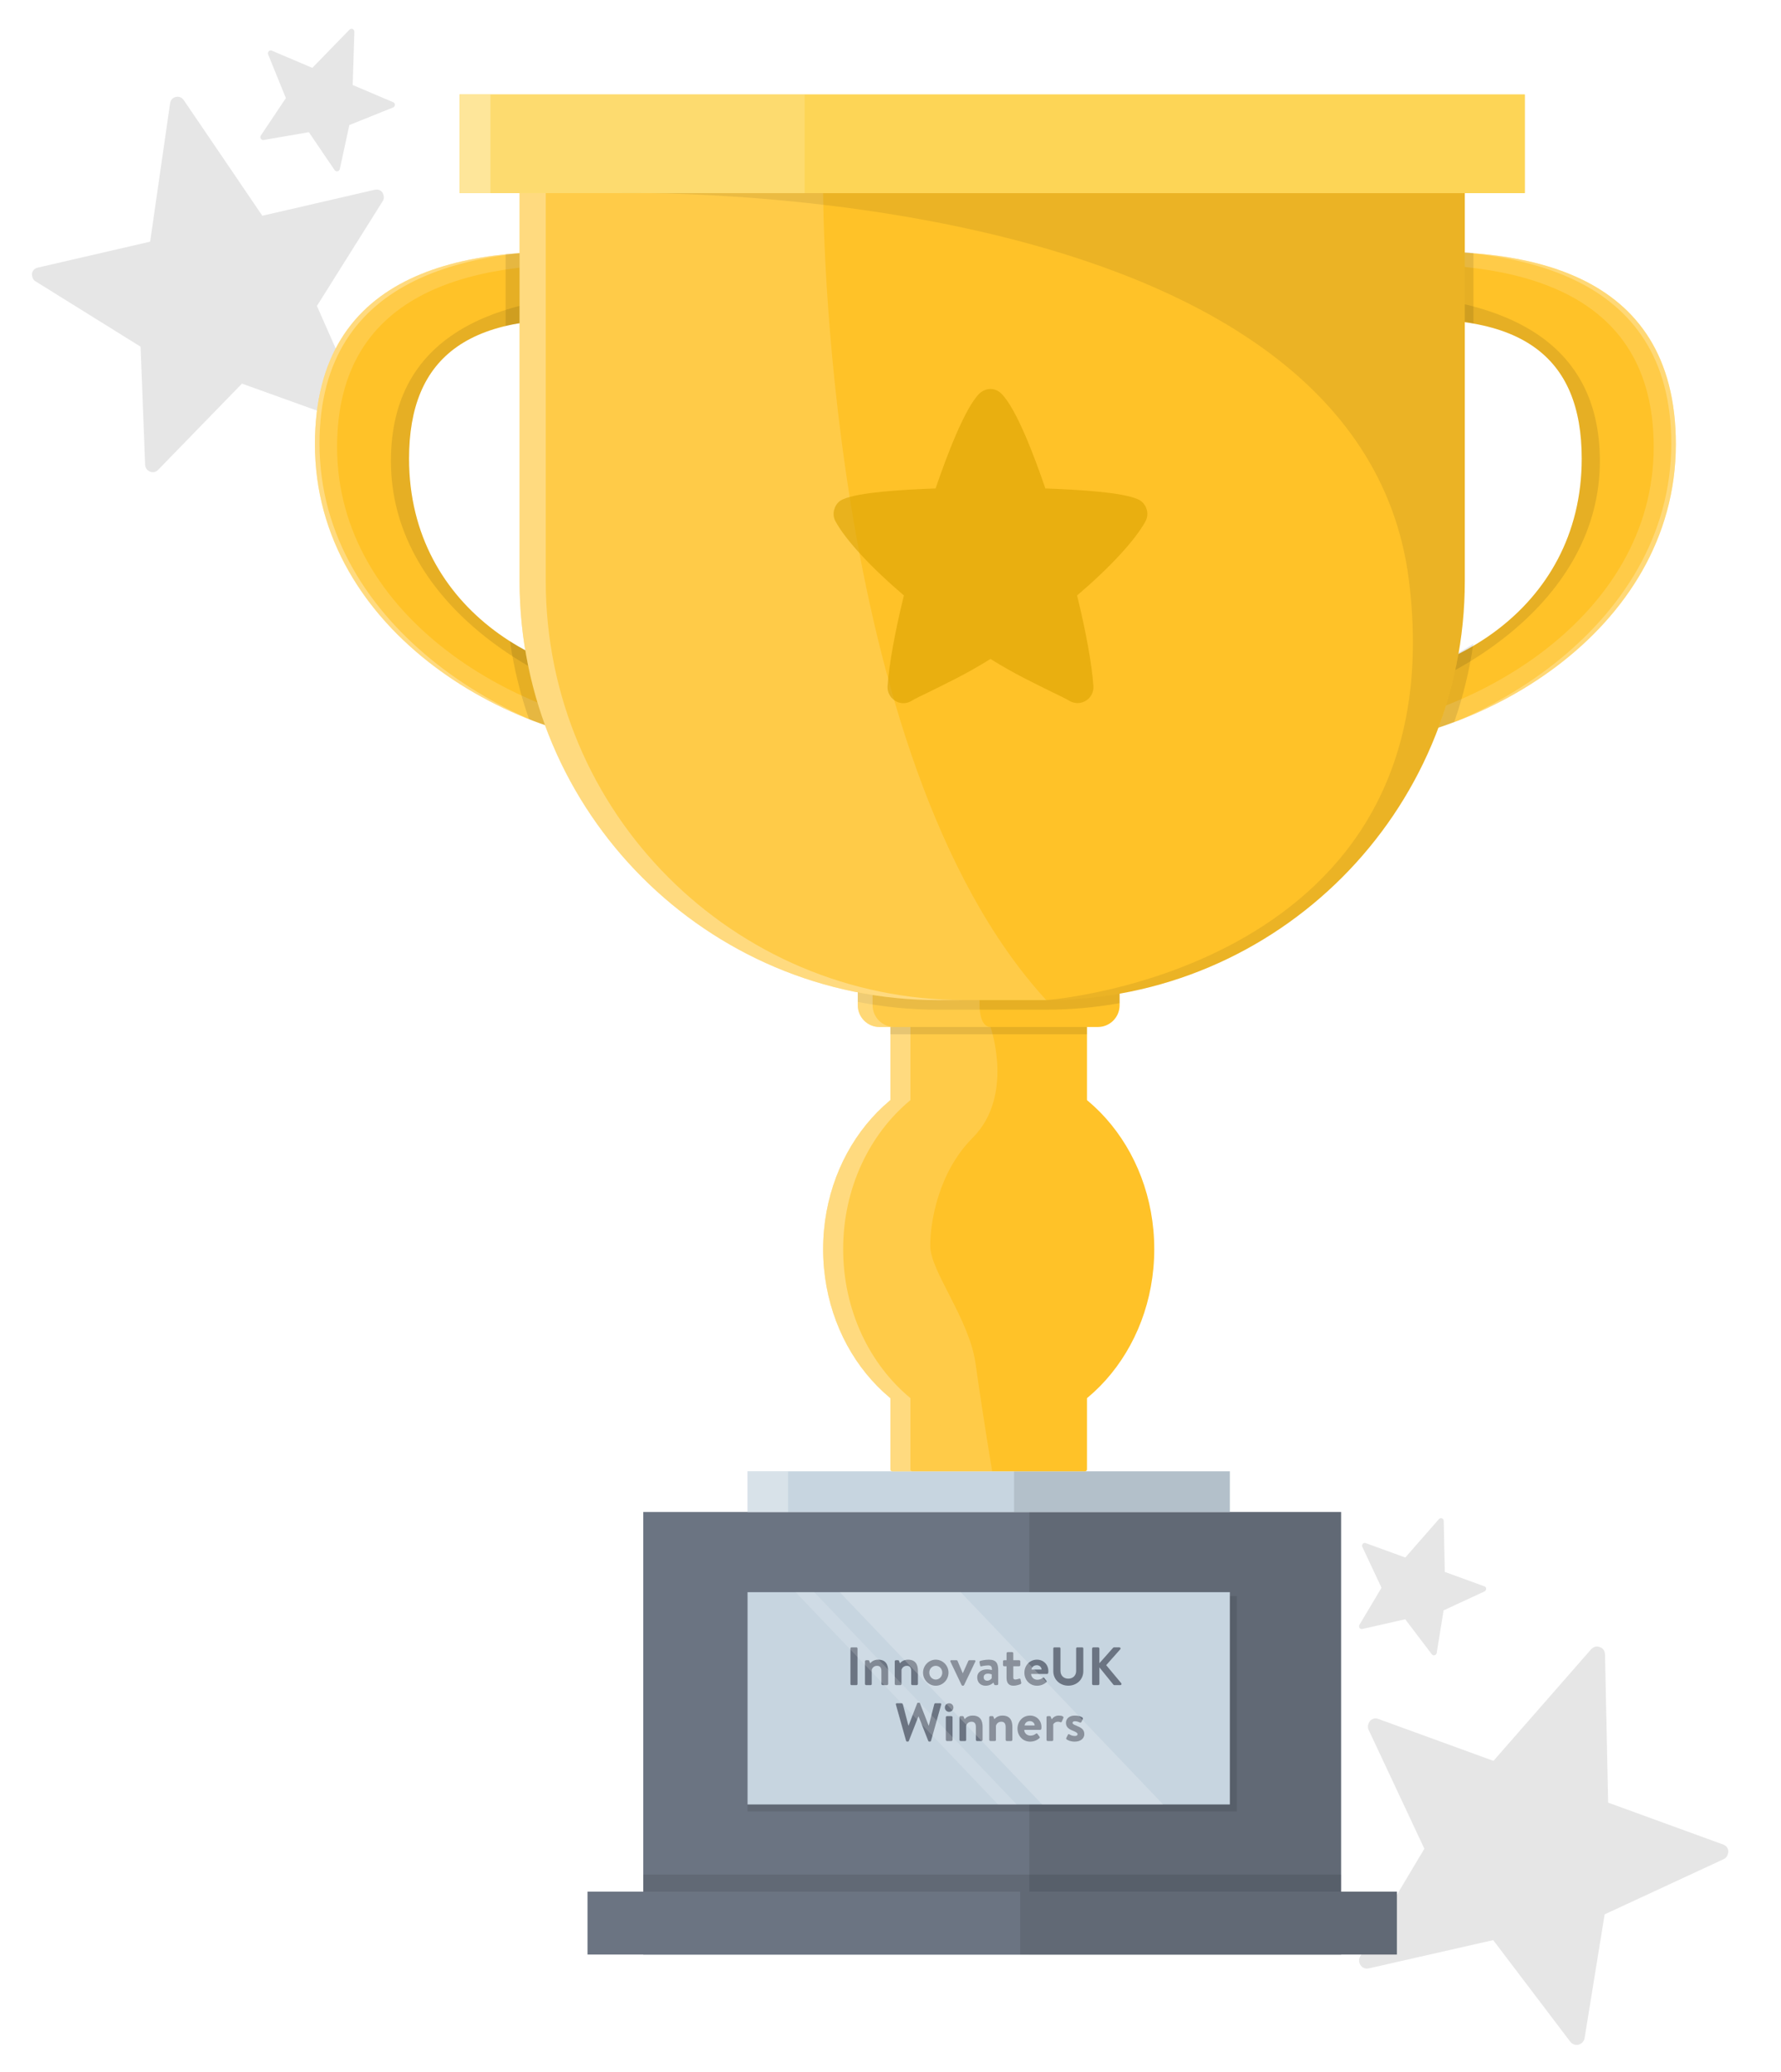 <svg xmlns="http://www.w3.org/2000/svg" width="774" height="900" viewBox="0 0 774 900">
  <defs>
    <filter id="a" width="200%" height="200%" x="-50%" y="-50%" filterUnits="objectBoundingBox">
      <feOffset in="SourceAlpha" result="shadowOffsetOuter1"/>
      <feGaussianBlur stdDeviation="5" in="shadowOffsetOuter1" result="shadowBlurOuter1"/>
      <feColorMatrix values="0 0 0 0 0 0 0 0 0 0 0 0 0 0 0 0 0 0 0.15 0" in="shadowBlurOuter1" result="shadowMatrixOuter1"/>
      <feMerge>
        <feMergeNode in="shadowMatrixOuter1"/>
        <feMergeNode in="SourceGraphic"/>
      </feMerge>
    </filter>
  </defs>
  <g fill="none" fill-rule="evenodd">
    <g fill="#000000" opacity=".1">
      <path d="M171.458,104.423 L133.358,142.353 L142.998,192.902 C143.151,194.278 142.666,195.374 141.544,196.19 C141.034,196.547 140.422,196.725 139.708,196.725 C139.045,196.725 138.458,196.547 137.948,196.19 L94.034,167.895 L50.119,196.19 C48.895,196.955 47.697,196.955 46.524,196.19 C45.402,195.374 44.917,194.278 45.07,192.902 L54.71,142.353 L16.61,104.423 C15.743,103.607 15.488,102.409 15.845,100.829 C16.406,99.503 17.451,98.84 18.982,98.84 L69.016,98.84 L90.974,42.251 C91.586,40.823 92.606,40.109 94.034,40.109 C95.462,40.109 96.482,40.823 97.094,42.251 L119.051,98.84 L169.086,98.84 C170.616,98.84 171.662,99.503 172.223,100.829 C172.58,102.409 172.325,103.607 171.458,104.423 L171.458,104.423 Z" transform="rotate(-13 94.034 118.436)"/>
      <path d="M171.083,34.735 L156.568,49.185 L160.241,68.442 C160.299,68.966 160.114,69.384 159.687,69.694 C159.493,69.83 159.259,69.898 158.987,69.898 C158.735,69.898 158.511,69.83 158.317,69.694 L141.588,58.915 L124.858,69.694 C124.392,69.986 123.935,69.986 123.489,69.694 C123.061,69.384 122.877,68.966 122.935,68.442 L126.607,49.185 L112.093,34.735 C111.763,34.425 111.665,33.968 111.801,33.366 C112.015,32.861 112.413,32.609 112.996,32.609 L132.057,32.609 L140.422,11.051 C140.655,10.507 141.044,10.235 141.588,10.235 C142.132,10.235 142.52,10.507 142.753,11.051 L151.118,32.609 L170.179,32.609 C170.762,32.609 171.16,32.861 171.374,33.366 C171.51,33.968 171.413,34.425 171.083,34.735 L171.083,34.735 Z" transform="rotate(23 141.588 40.074)"/>
      <path d="M748.928,778.596 L708.539,818.805 L718.758,872.391 C718.92,873.85 718.407,875.012 717.217,875.877 C716.676,876.255 716.028,876.444 715.271,876.444 C714.568,876.444 713.946,876.255 713.405,875.877 L666.852,845.882 L620.299,875.877 C619.002,876.687 617.731,876.687 616.487,875.877 C615.298,875.012 614.784,873.85 614.946,872.391 L625.165,818.805 L584.776,778.596 C583.857,777.731 583.587,776.461 583.965,774.785 C584.56,773.38 585.668,772.678 587.29,772.678 L640.332,772.678 L663.608,712.688 C664.257,711.174 665.338,710.418 666.852,710.418 C668.366,710.418 669.448,711.174 670.096,712.688 L693.373,772.678 L746.414,772.678 C748.036,772.678 749.145,773.38 749.739,774.785 C750.118,776.461 749.847,777.731 748.928,778.596 L748.928,778.596 Z" transform="rotate(20 666.852 793.451)"/>
      <path d="M645.127,681.266 L631.217,695.114 L634.737,713.568 C634.792,714.07 634.616,714.47 634.206,714.768 C634.02,714.899 633.796,714.964 633.536,714.964 C633.294,714.964 633.079,714.899 632.893,714.768 L616.861,704.438 L600.829,714.768 C600.382,715.047 599.944,715.047 599.516,714.768 C599.106,714.47 598.929,714.07 598.985,713.568 L602.505,695.114 L588.595,681.266 C588.278,680.968 588.185,680.531 588.316,679.954 C588.521,679.47 588.902,679.228 589.461,679.228 L607.728,679.228 L615.744,658.568 C615.967,658.047 616.34,657.786 616.861,657.786 C617.382,657.786 617.755,658.047 617.978,658.568 L625.994,679.228 L644.261,679.228 C644.82,679.228 645.201,679.47 645.406,679.954 C645.536,680.531 645.443,680.968 645.127,681.266 L645.127,681.266 Z" transform="rotate(20 616.86 686.382)"/>
    </g>
    <g filter="url(#a)" transform="translate(136.867 41.058)">
      <polygon fill="#6B7482" points="142.691 807.931 445.958 807.931 445.958 615.696 142.691 615.696"/>
      <polygon fill="#000000" fill-opacity=".1" points="310.464 807.931 445.958 807.931 445.958 615.696 310.464 615.696"/>
      <polygon fill="#000000" fill-opacity=".1" points="188.002 745.771 400.647 745.771 400.647 652.238 188.002 652.238"/>
      <polygon fill="#C7D5E0" points="188.002 742.735 397.615 742.735 397.615 650.535 188.002 650.535"/>
      <polygon fill="#C7D5E0" points="188.002 615.696 397.615 615.696 397.615 598.03 188.002 598.03"/>
      <polygon fill="#000000" fill-opacity=".1" points="303.835 615.696 397.615 615.696 397.615 598.03 303.835 598.03"/>
      <path fill="#FFC228" d="M334.697,598.029 L250.917,598.029 C250.465,598.029 250.098,597.662 250.098,597.207 L250.098,403.278 C250.098,402.826 250.465,402.459 250.917,402.459 L334.697,402.459 C335.149,402.459 335.519,402.826 335.519,403.278 L335.519,597.207 C335.519,597.662 335.149,598.029 334.697,598.029"/>
      <path fill="#FFC228" d="M220.856 501.53C220.856 545.955 253.069 581.965 292.807 581.965 332.544 581.965 364.76 545.955 364.76 501.53 364.76 457.105 332.544 421.094 292.807 421.094 253.069 421.094 220.856 457.105 220.856 501.53M340.272 405.031L245.343 405.031C240.136 405.031 235.915 400.806 235.915 395.594L235.915 382.494C235.915 382.041 236.281 381.674 236.733 381.674L348.882 381.674C349.334 381.674 349.701 382.041 349.701 382.494L349.701 395.594C349.701 400.806 345.479 405.031 340.272 405.031"/>
      <path fill="#000000" fill-opacity=".1" d="M348.882,380.535 L236.733,380.535 C236.281,380.535 235.915,380.902 235.915,381.357 L235.915,394.136 C247.217,396.337 258.887,397.527 270.836,397.527 L317.812,397.527 C328.69,397.527 339.326,396.516 349.679,394.682 C349.679,394.607 349.704,394.534 349.704,394.455 L349.704,381.357 C349.704,380.902 349.334,380.535 348.882,380.535"/>
      <path fill="#FFFFFF" d="M293.584,405.031 L250.098,405.031 L250.098,436.804 C232.363,451.453 220.857,474.985 220.857,501.529 C220.857,528.073 232.363,551.605 250.098,566.257 L250.098,597.208 C250.098,597.663 250.465,598.03 250.917,598.03 L294.324,598.03 C294.324,598.03 290.518,575.499 287.097,551.235 C284.355,531.779 267.494,511.206 267.409,500.236 C267.33,490.022 270.851,468.171 285.823,453.183 C304.116,434.874 293.584,405.031 293.584,405.031" opacity=".15"/>
      <polygon fill="#000000" fill-opacity=".1" points="142.691 807.931 445.958 807.931 445.958 773.198 142.691 773.198"/>
      <polygon fill="#6B7482" points="118.453 807.931 470.196 807.931 470.196 780.619 118.453 780.619"/>
      <polygon fill="#000000" fill-opacity=".1" points="306.492 807.931 470.196 807.931 470.196 780.619 306.492 780.619"/>
      <polygon fill="#FFFFFF" points="188.002 615.696 205.652 615.696 205.652 598.03 188.002 598.03" opacity=".3"/>
      <path fill="#FFFFFF" d="M258.798,597.208 L258.798,566.254 C241.063,551.606 229.557,528.073 229.557,501.529 C229.557,474.986 241.063,451.453 258.798,436.805 L258.798,405.031 L250.097,405.031 L250.097,436.805 C232.362,451.453 220.856,474.986 220.856,501.529 C220.856,528.073 232.362,551.606 250.097,566.254 L250.097,597.208 C250.097,597.66 250.464,598.031 250.919,598.031 L259.62,598.031 C259.165,598.031 258.798,597.66 258.798,597.208" opacity=".3"/>
      <path fill="#FFFFFF" d="M288.827,395.593 L288.827,386.378 L235.913,386.378 L235.913,395.593 C235.913,400.804 240.135,405.029 245.342,405.029 L293.582,405.029 C289.773,405.029 288.827,399.278 288.827,395.593" opacity=".15"/>
      <path fill="#FFFFFF" d="M242.357,395.593 L242.357,382.495 C242.357,382.04 242.724,381.673 243.179,381.673 L236.735,381.673 C236.28,381.673 235.913,382.04 235.913,382.495 L235.913,395.593 C235.913,400.804 240.135,405.029 245.342,405.029 L251.786,405.029 C246.579,405.029 242.357,400.804 242.357,395.593" opacity=".25"/>
      <path fill="#FFC228" d="M40.902,158.16 C40.902,114.148 66.495,92.142 131.697,98.968 L131.697,69.356 C66.495,64.065 0,75.721 0,151.88 C0,233.675 87.126,283.366 152.547,283.366 L152.547,255.289 C102.387,258.109 40.902,224.772 40.902,158.16"/>
      <path fill="#FFFFFF" d="M9.626,153.099 C9.626,84.383 69.737,71.015 131.697,74.181 L131.697,69.355 C66.495,64.065 0,75.723 0,151.879 C0,233.677 87.126,283.365 152.547,283.365 L152.547,277.516 C88.53,273.221 9.626,226.975 9.626,153.099" opacity=".15"/>
      <path fill="#000000" fill-opacity=".1" d="M152.546,270.534 L152.546,255.288 C102.386,258.111 40.901,224.771 40.901,158.158 C40.901,114.146 66.494,92.141 131.697,98.967 L131.697,86.395 C78.84,87.73 33.022,104.091 33.022,159.218 C33.022,219.007 94.219,259.109 152.546,270.534"/>
      <path fill="#FFFFFF" d="M1.983,151.643 C1.983,77.217 69.739,64.945 131.697,68.108 L131.697,69.356 C66.494,64.065 -0.001,75.721 -0.001,151.88 C-0.001,233.675 87.125,283.366 152.546,283.366 L152.546,286.623 C88.532,282.328 1.983,231.766 1.983,151.643" opacity=".3"/>
      <polygon fill="#FDD556" points="62.874 42.819 525.776 42.819 525.776 0 62.874 0"/>
      <g transform="translate(437.72 67.121)">
        <path fill="#FFC228" d="M112.811,91.038 C112.811,47.027 87.218,25.021 22.015,31.847 L22.015,2.235 C87.218,-3.056 153.712,8.6 153.712,84.758 C153.712,166.554 66.587,216.245 1.166,216.245 L1.166,188.168 C51.326,190.988 112.811,157.651 112.811,91.038"/>
        <path fill="#FFFFFF" d="M144.087,85.978 C144.087,17.262 83.976,3.894 22.015,7.06 L22.015,2.234 C87.218,-3.057 153.712,8.602 153.712,84.758 C153.712,166.556 66.587,216.244 1.166,216.244 L1.166,210.395 C65.182,206.1 144.087,159.854 144.087,85.978" opacity=".15"/>
        <path fill="#000000" fill-opacity=".1" d="M1.167,203.413 L1.167,188.167 C51.327,190.99 112.812,157.65 112.812,91.037 C112.812,47.025 87.219,25.019 22.016,31.846 L22.016,19.274 C74.873,20.609 120.691,36.969 120.691,92.097 C120.691,151.886 59.494,191.988 1.167,203.413"/>
        <path fill="#FFFFFF" d="M151.73,84.522 C151.73,10.096 83.974,-2.176 22.016,0.987 L22.016,2.235 C87.219,-3.056 153.713,8.6 153.713,84.758 C153.713,166.554 66.587,216.245 1.166,216.245 L1.166,219.502 C65.18,215.207 151.73,164.644 151.73,84.522" opacity=".25"/>
        <path fill="#000000" fill-opacity=".1" d="M57.171,175.438 C54.903,174.212 52.668,172.919 50.487,171.532 C52.17,183.212 54.969,194.524 58.757,205.378 C61.059,206.289 63.373,207.142 65.693,207.952 C61.881,197.532 59.036,186.651 57.171,175.438" transform="matrix(-1 0 0 1 116.18 0)"/>
        <path fill="#000000" fill-opacity=".1" d="M65.755,1.243 C63.732,1.389 61.682,1.488 59.689,1.69 L59.689,32.318 C61.633,31.864 63.665,31.473 65.755,31.127 L65.755,1.243 Z" transform="matrix(-1 0 0 1 125.444 0)"/>
      </g>
      <path fill="#FFC228" d="M88.931,42.818 L499.717,42.818 L499.717,211.293 C499.717,311.84 418.274,393.353 317.814,393.353 L270.835,393.353 C170.371,393.353 88.931,311.84 88.931,211.293 L88.931,42.818 Z"/>
      <path fill="#FFFFFF" d="M88.931,42.818 L220.856,42.818 C220.856,42.818 220.856,287.667 317.814,393.353 L270.835,393.353 C170.371,393.353 88.931,311.84 88.931,211.293 L88.931,42.818 Z" opacity=".15"/>
      <polygon fill="#FDD556" points="62.874 42.819 525.776 42.819 525.776 0 62.874 0"/>
      <path fill="#FFFFFF" d="M100.304,211.291 L100.304,42.817 L88.932,42.817 L88.932,211.291 C88.932,311.842 170.371,393.352 270.835,393.352 L282.207,393.352 C181.744,393.352 100.304,311.842 100.304,211.291" opacity=".3"/>
      <polygon fill="#FFFFFF" points="62.874 42.819 212.821 42.819 212.821 0 62.874 0" opacity=".15"/>
      <polygon fill="#FFFFFF" points="62.87 42.819 76.272 42.819 76.272 0 62.87 0" opacity=".3"/>
      <path fill="#000000" fill-opacity=".1" d="M91.45 241.382C89.181 240.156 86.946 238.862 84.766 237.475 86.449 249.155 89.248 260.468 93.036 271.322 95.337 272.233 97.651 273.086 99.971 273.896 96.159 263.476 93.315 252.594 91.45 241.382M88.932 68.94C86.909 69.088 84.859 69.188 82.866 69.395L82.866 100.555C84.81 100.094 86.842 99.696 88.932 99.344L88.932 68.94z"/>
      <polygon fill="#000000" fill-opacity=".1" points="250.096 408.193 335.517 408.193 335.517 405.031 250.096 405.031"/>
      <path fill="#000000" fill-opacity=".08" d="M499.716,42.818 L499.716,42.818 L448.612,42.818 L131.697,42.818 C131.697,42.818 453.698,35.066 475.47,211.293 C496.377,380.535 317.813,393.353 317.813,393.353 C418.276,393.353 499.716,311.84 499.716,211.293 L499.716,42.83 L499.716,42.818 Z"/>
      <path fill="#DAA200" fill-opacity=".6" d="M360.899,185.463 C356.495,193.564 345.277,205.645 331.215,217.586 C335.051,233.22 337.608,247.149 338.317,256.957 C338.46,259.515 337.326,261.789 335.19,263.212 C334.056,263.923 332.78,264.347 331.5,264.347 C330.366,264.347 329.371,264.065 328.376,263.637 C325.962,262.217 323.266,260.936 320.564,259.658 C313.179,255.964 304.233,251.839 293.582,245.161 C282.934,251.839 273.988,255.964 266.603,259.658 C263.901,260.936 261.205,262.217 258.788,263.637 C256.659,264.772 253.963,264.633 251.974,263.212 C249.842,261.789 248.708,259.515 248.85,256.957 C249.56,247.149 252.116,233.22 255.95,217.586 C241.89,205.645 230.672,193.564 226.269,185.463 C225.277,183.757 225.135,181.626 225.844,179.778 C226.414,178.072 227.688,176.509 229.535,175.799 C236.352,172.812 254.245,171.677 269.724,171.109 C274.555,157.037 282.364,136.285 288.757,129.89 C290.176,128.609 291.881,127.899 293.582,127.899 C295.287,127.899 296.991,128.609 298.271,129.89 C304.803,136.285 312.612,157.037 317.443,171.109 C332.919,171.677 350.815,172.812 357.632,175.799 C359.337,176.509 360.753,178.072 361.323,179.778 C362.033,181.626 361.89,183.757 360.899,185.463"/>
      <g fill="#6B7482" transform="translate(231.296 673.697)">
        <path d="M1.431 1.25C1.431 1.016 1.64.803 1.873.803L4.054.803C4.287.803 4.5 1.016 4.5 1.25L4.5 16.763C4.5 16.997 4.287 17.209 4.054 17.209L1.873 17.209C1.64 17.209 1.431 16.997 1.431 16.763L1.431 1.25zM7.751 6.896C7.751 6.593 8.008 6.383 8.266 6.383L9.155 6.383C9.413 6.383 9.531 6.499 9.601 6.708L9.998 7.719C10.395 7.273 11.402 6.147 13.489 6.147 16.928 6.147 17.819 8.469 17.819 11.091L17.819 16.694C17.819 16.973 17.561 17.207 17.304 17.207L15.405 17.207C15.126 17.207 14.89 16.973 14.89 16.694L14.89 11.091C14.89 9.686 14.332 8.818 13.018 8.818 11.614 8.818 10.935 9.755 10.677 10.505L10.677 16.694C10.677 17.092 10.513 17.207 9.998 17.207L8.266 17.207C8.008 17.207 7.751 16.973 7.751 16.694L7.751 6.896zM20.69 6.896C20.69 6.593 20.948 6.383 21.205 6.383L22.094 6.383C22.352 6.383 22.47 6.499 22.54 6.708L22.937 7.719C23.334 7.273 24.341 6.147 26.428 6.147 29.867 6.147 30.758 8.469 30.758 11.091L30.758 16.694C30.758 16.973 30.501 17.207 30.243 17.207L28.344 17.207C28.065 17.207 27.829 16.973 27.829 16.694L27.829 11.091C27.829 9.686 27.271 8.818 25.958 8.818 24.554 8.818 23.874 9.755 23.616 10.505L23.616 16.694C23.616 17.092 23.453 17.207 22.937 17.207L21.205 17.207C20.948 17.207 20.69 16.973 20.69 16.694L20.69 6.896zM38.504 14.794C40.072 14.794 41.336 13.435 41.336 11.771 41.336 10.132 40.072 8.818 38.504 8.818 36.933 8.818 35.693 10.132 35.693 11.771 35.693 13.435 36.933 14.794 38.504 14.794M38.504 6.147C41.57 6.147 44.051 8.724 44.051 11.771 44.051 14.864 41.57 17.465 38.504 17.465 35.459 17.465 32.978 14.864 32.978 11.771 32.978 8.724 35.459 6.147 38.504 6.147M44.889 7.015C44.722 6.687 44.865 6.384 45.262 6.384L47.485 6.384C47.743 6.384 47.885 6.499 47.979 6.687L50.227 12.029 50.272 12.029 52.662 6.687C52.801 6.405 53.038 6.384 53.341 6.384L55.309 6.384C55.704 6.384 55.87 6.687 55.682 7.015L50.812 17.186C50.718 17.326 50.578 17.465 50.345 17.465L50.202 17.465C49.969 17.465 49.829 17.326 49.735 17.186L44.889 7.015zM60.897 15.286C61.858 15.286 62.701 14.537 62.844 14.139L62.844 12.546C62.844 12.546 62.116 12.218 61.248 12.218 60.008 12.218 59.329 12.804 59.329 13.766 59.329 14.676 59.893 15.286 60.897 15.286M60.83 10.366C61.928 10.366 62.91 10.67 62.91 10.67 62.959 9.286 62.561 8.633 61.412 8.633 60.43 8.633 59.001 8.842 58.37 9.028 58.019 9.146 57.806 8.891 57.761 8.56L57.527 7.343C57.43 6.942 57.642 6.757 57.879 6.687 58.113 6.593 59.823 6.147 61.579 6.147 64.948 6.147 65.649 7.905 65.649 10.858L65.649 16.692C65.649 16.974 65.415 17.208 65.133 17.208L64.342 17.208C64.151 17.208 64.011 17.138 63.872 16.834L63.568 16.109C62.935 16.716 61.858 17.466 60.172 17.466 58.019 17.466 56.52 16.085 56.52 13.766 56.52 11.841 58.088 10.366 60.83 10.366M69.275 9.007L68.22 9.007C67.941 9.007 67.728 8.749 67.728 8.491L67.728 6.897C67.728 6.594 67.941 6.381 68.22 6.381L69.275 6.381 69.275 3.382C69.275 3.1 69.533 2.866 69.79 2.866L71.71 2.866C71.992 2.866 72.201 3.1 72.201 3.382L72.201 6.381 74.731 6.381C75.013 6.381 75.246 6.594 75.246 6.897L75.246 8.491C75.246 8.749 75.013 9.007 74.731 9.007L72.201 9.007 72.201 13.881C72.201 14.607 72.553 14.771 73.093 14.771 73.56 14.771 74.449 14.513 74.731 14.419 75.034 14.303 75.292 14.443 75.34 14.701L75.647 16.131C75.713 16.41 75.598 16.622 75.34 16.765 74.964 16.974 73.421 17.466 72.295 17.466 69.885 17.466 69.275 15.848 69.275 13.975L69.275 9.007zM84.492 10.436C84.443 9.382 83.6 8.56 82.408 8.56 81.095 8.56 80.255 9.358 80.113 10.436L84.492 10.436zM82.478 6.147C85.289 6.147 87.443 8.232 87.443 11.161 87.443 11.325 87.418 11.701 87.394 11.865 87.37 12.145 87.112 12.357 86.878 12.357L79.949 12.357C79.973 13.693 81.071 14.864 82.642 14.864 83.718 14.864 84.467 14.467 84.959 14.069 85.217 13.856 85.499 13.835 85.662 14.069L86.575 15.286C86.763 15.499 86.787 15.757 86.53 15.99 85.59 16.786 84.258 17.465 82.502 17.465 79.269 17.465 77.022 14.888 77.022 11.796 77.022 8.748 79.269 6.147 82.478 6.147L82.478 6.147zM89.591 1.25C89.591 1.016 89.801.803 90.034.803L92.26.803C92.518.803 92.703 1.016 92.703 1.25L92.703 11.023C92.703 13.015 94.065 14.396 96.1 14.396 98.135 14.396 99.517 13.015 99.517 11.045L99.517 1.25C99.517 1.016 99.705.803 99.963.803L102.186.803C102.42.803 102.632 1.016 102.632 1.25L102.632 11.184C102.632 14.748 99.799 17.443 96.1 17.443 92.424 17.443 89.591 14.748 89.591 11.184L89.591 1.25zM106.44 1.367C106.44 1.06 106.674.802 107.004.802L109.063.802C109.367.802 109.624 1.06 109.624 1.367L109.624 7.692 115.526 1.039C115.617.921 115.76.802 115.972.802L118.313.802C118.759.802 118.992 1.297 118.686 1.646L112.572 8.536 119.132 16.389C119.365 16.692 119.177 17.208 118.71 17.208L116.157 17.208C115.923 17.208 115.784 17.114 115.735 17.044L109.624 9.498 109.624 16.647C109.624 16.95 109.367 17.208 109.063 17.208L107.004 17.208C106.674 17.208 106.44 16.95 106.44 16.647L106.44 1.367zM21.181 25.649C21.087 25.321 21.276 25.085 21.603 25.085L23.759 25.085C23.944 25.085 24.132 25.252 24.178 25.416L26.613 34.764 26.707 34.764 30.431 25.109C30.477 24.969 30.595 24.851 30.828 24.851L31.25 24.851C31.484 24.851 31.602 24.969 31.647 25.109L35.396 34.764 35.49 34.764 37.876 25.416C37.925 25.252 38.11 25.085 38.298 25.085L40.451 25.085C40.779 25.085 40.967 25.321 40.873 25.649L36.448 41.396C36.403 41.585 36.214 41.724 36.029 41.724L35.65 41.724C35.441 41.724 35.299 41.609 35.256 41.466L31.062 30.852 30.947 30.852 26.801 41.466C26.731 41.609 26.637 41.724 26.404 41.724L26.031 41.724C25.84 41.724 25.655 41.585 25.606 41.396L21.181 25.649zM42.875 31.179C42.875 30.875 43.133 30.666 43.391 30.666L45.286 30.666C45.544 30.666 45.802 30.875 45.802 31.179L45.802 40.977C45.802 41.256 45.544 41.49 45.286 41.49L43.391 41.49C43.133 41.49 42.875 41.256 42.875 40.977L42.875 31.179zM42.454 26.938C42.454 25.906 43.248 25.087 44.304 25.087 45.356 25.087 46.178 25.906 46.178 26.938 46.178 27.967 45.356 28.811 44.304 28.811 43.248 28.811 42.454 27.967 42.454 26.938L42.454 26.938zM48.798 31.179C48.798 30.875 49.056 30.666 49.314 30.666L50.202 30.666C50.46 30.666 50.578 30.781 50.648 30.99L51.046 32.001C51.443 31.555 52.45 30.429 54.536 30.429 57.975 30.429 58.867 32.751 58.867 35.373L58.867 40.977C58.867 41.256 58.609 41.49 58.351 41.49L56.453 41.49C56.174 41.49 55.937 41.256 55.937 40.977L55.937 35.373C55.937 33.968 55.379 33.1 54.066 33.1 52.662 33.1 51.983 34.038 51.725 34.788L51.725 40.977C51.725 41.371 51.561 41.49 51.046 41.49L49.314 41.49C49.056 41.49 48.798 41.256 48.798 40.977L48.798 31.179zM61.738 31.179C61.738 30.875 61.995 30.666 62.253 30.666L63.142 30.666C63.399 30.666 63.518 30.781 63.587 30.99L63.985 32.001C64.382 31.555 65.389 30.429 67.475 30.429 70.914 30.429 71.806 32.751 71.806 35.373L71.806 40.977C71.806 41.256 71.548 41.49 71.29 41.49L69.392 41.49C69.113 41.49 68.876 41.256 68.876 40.977L68.876 35.373C68.876 33.968 68.318 33.1 67.005 33.1 65.601 33.1 64.922 34.038 64.664 34.788L64.664 40.977C64.664 41.371 64.5 41.49 63.985 41.49L62.253 41.49C61.995 41.49 61.738 41.256 61.738 40.977L61.738 31.179zM81.495 34.718C81.446 33.665 80.603 32.842 79.411 32.842 78.098 32.842 77.258 33.641 77.115 34.718L81.495 34.718zM79.481 30.429C82.292 30.429 84.445 32.514 84.445 35.444 84.445 35.607 84.421 35.984 84.397 36.148 84.373 36.427 84.115 36.639 83.881 36.639L76.952 36.639C76.976 37.975 78.074 39.147 79.645 39.147 80.721 39.147 81.47 38.749 81.962 38.351 82.219 38.139 82.501 38.118 82.665 38.351L83.578 39.572C83.766 39.781 83.79 40.039 83.532 40.273 82.592 41.071 81.261 41.748 79.505 41.748 76.272 41.748 74.025 39.171 74.025 36.078 74.025 33.03 76.272 30.429 79.481 30.429L79.481 30.429zM86.639 31.179C86.639 30.875 86.897 30.666 87.154 30.666L88.019 30.666C88.276 30.666 88.395 30.781 88.489 31.015L88.886 32.068C89.259 31.531 90.266 30.429 91.931 30.429 93.22 30.429 94.272 30.781 93.969 31.485L93.265 33.076C93.147 33.334 92.892 33.428 92.634 33.312 92.377 33.194 92.119 33.1 91.628 33.1 90.457 33.1 89.753 33.85 89.565 34.226L89.565 40.977C89.565 41.371 89.308 41.49 88.959 41.49L87.154 41.49C86.897 41.49 86.639 41.256 86.639 40.977L86.639 31.179zM95.367 40.765C95.227 40.671 95.109 40.413 95.227 40.179L95.931 38.774C96.049 38.516 96.307 38.421 96.564 38.585 97.056 38.889 97.826 39.29 98.951 39.29 99.77 39.29 100.143 38.983 100.143 38.516 100.143 38.024 99.537 37.578 98.105 37.016 96.025 36.218 95.085 35.234 95.085 33.592 95.085 31.953 96.325 30.43 98.972 30.43 100.568 30.43 101.596 30.851 102.181 31.225 102.415 31.413 102.557 31.695 102.415 31.975L101.808 33.219C101.641 33.477 101.362 33.523 101.126 33.428 100.61 33.195 99.861 32.891 98.972 32.891 98.248 32.891 97.944 33.24 97.944 33.592 97.944 34.084 98.481 34.342 99.488 34.764 101.571 35.608 103.07 36.357 103.07 38.516 103.07 40.224 101.62 41.748 98.903 41.748 97.098 41.748 95.976 41.187 95.367 40.765"/>
      </g>
      <polygon fill="#FFFFFF" points="368.589 742.736 316.057 742.736 228.109 650.536 280.641 650.536" opacity=".2"/>
      <polygon fill="#FFFFFF" points="304.965 742.736 296.868 742.736 208.92 650.536 217.017 650.536" opacity=".15"/>
    </g>
  </g>
</svg>
